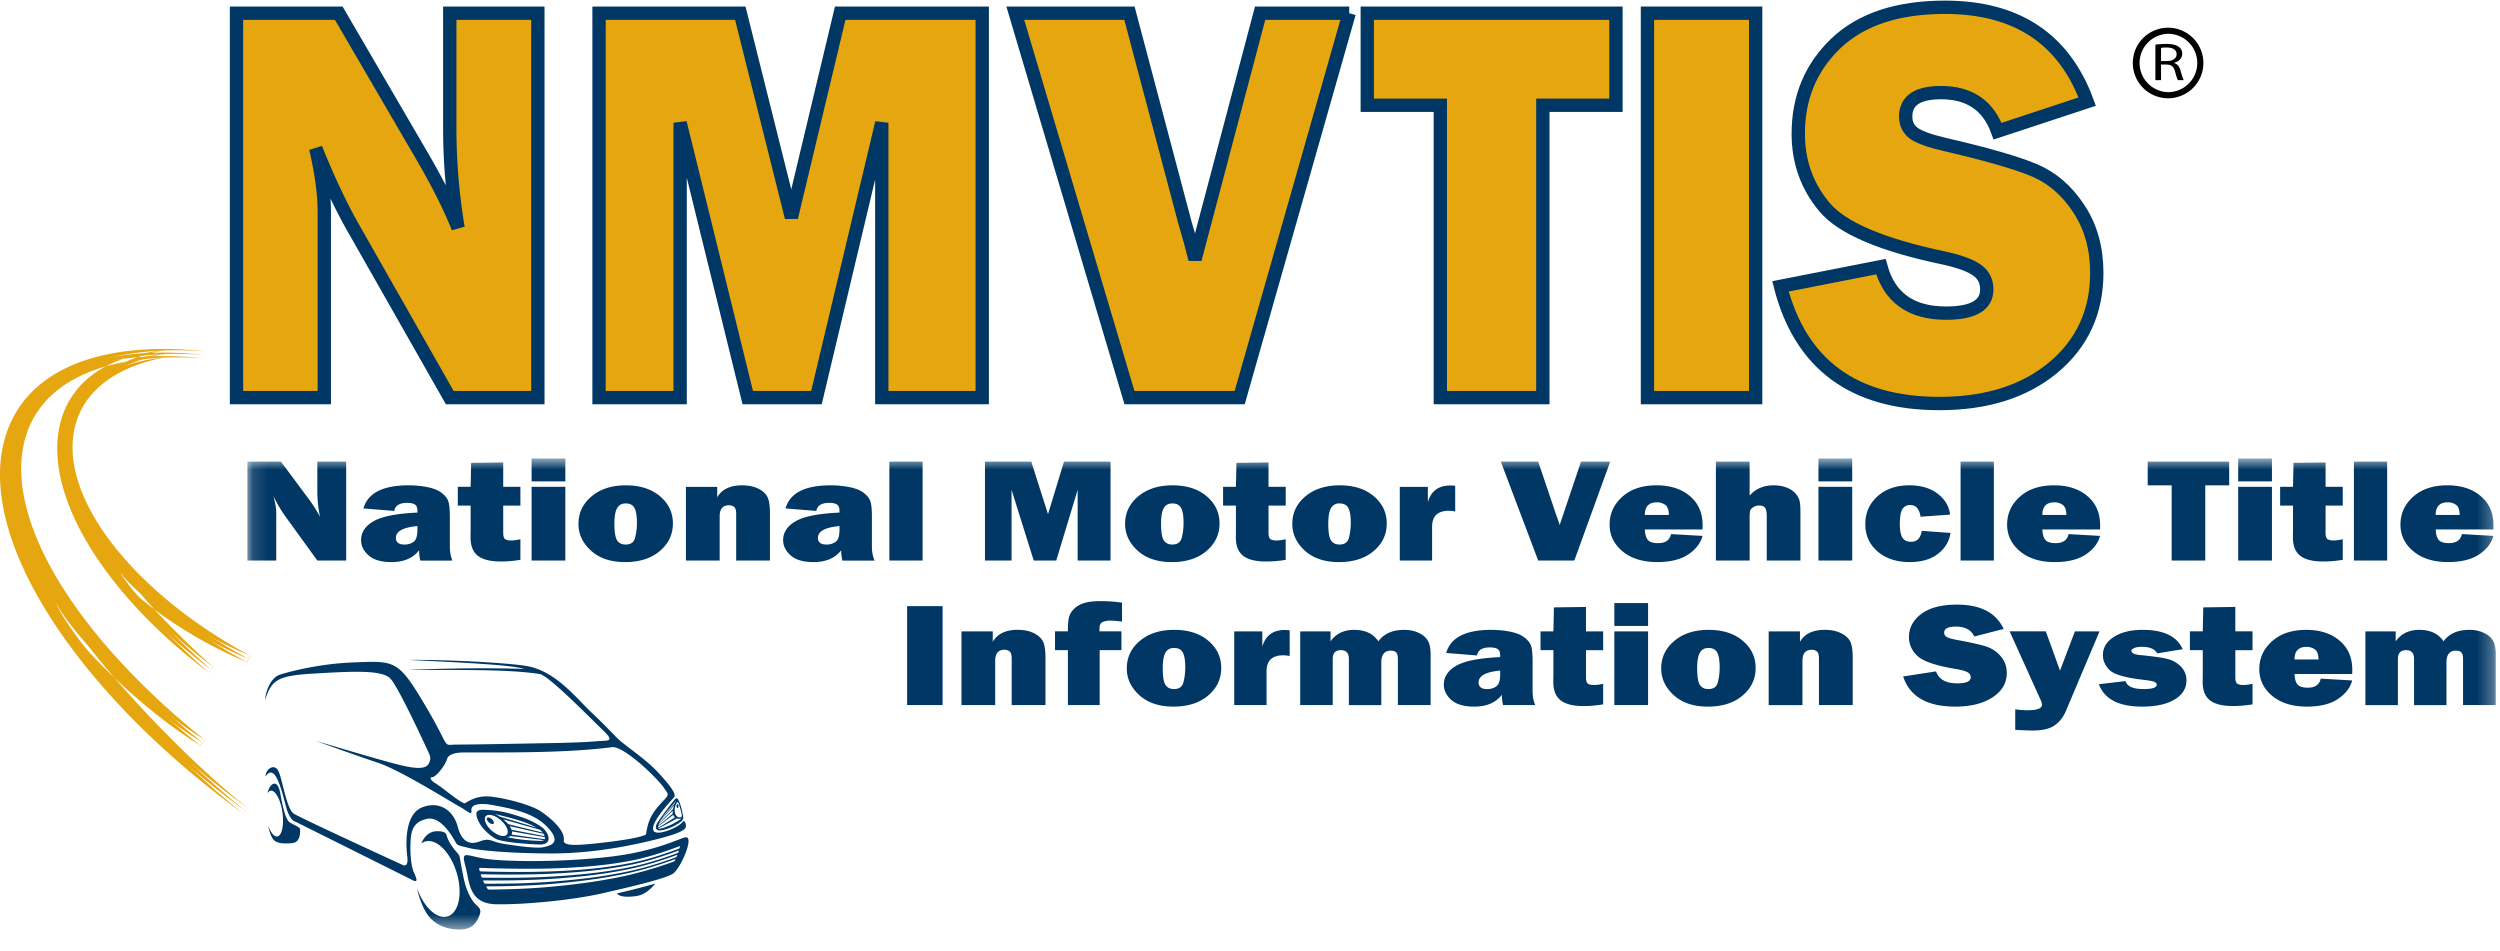 <svg width="163" height="62" xmlns="http://www.w3.org/2000/svg" xmlns:xlink="http://www.w3.org/1999/xlink">
    <defs>
        <path id="a" d="M.132.779h146.594V31.49H.132z"/>
    </defs>
    <g fill="none" fill-rule="evenodd">
        <path d="M141.36 6.408a2.304 2.304 0 0 1-2.302-2.302 2.304 2.304 0 0 1 2.302-2.3 2.304 2.304 0 0 1 2.301 2.301 2.304 2.304 0 0 1-2.302 2.301m.001-4.204a1.903 1.903 0 0 0 0 3.805 1.905 1.905 0 0 0 1.902-1.903 1.905 1.905 0 0 0-1.902-1.903" fill="#000"/>
        <path d="M140.532 2.913c.187-.031.452-.048.704-.048.392 0 .646.058.82.19a.535.535 0 0 1 .226.445c0 .309-.236.515-.536.598v.01c.22.062.349.23.417.473.094.327.16.552.22.643h-.38c-.046-.066-.11-.268-.19-.56-.083-.323-.235-.445-.568-.455h-.346v1.015h-.367V2.913zm.367 1.067h.375c.393 0 .64-.177.64-.445 0-.302-.265-.435-.653-.438-.176 0-.303.014-.362.028v.855z" fill="#000"/>
        <path d="M16.004 52.868C5.574 45.292-1.066 35.523.449 29.01c1.077-4.639 6.047-6.6 12.872-5.873-6.397-.445-10.993 1.461-11.98 5.692-1.246 5.374 3.674 13.034 11.853 19.587C9.162 45.94 4.81 41.5 3.64 39.305c1.16 2.643 7.365 9.587 12.365 13.563m-2.26-9.214C7.124 38.704 3.044 32.252 4.144 27.7c.66-2.733 3.075-4.285 6.473-4.606-3.256.635-5.502 2.312-6.011 4.927-.917 4.701 4.075 10.891 11.607 14.944-3.618-1.479-7.172-4.005-8.4-5.665.829 1.35 3.14 3.863 5.933 6.354" fill="#E6A60F"/>
        <path d="m16.005 52.867.137-.188C11.44 49.263 7.514 45.403 4.77 41.61 2.023 37.813.464 34.083.466 30.955c0-.66.069-1.293.208-1.895.455-1.944 1.597-3.385 3.305-4.365 1.708-.976 3.987-1.476 6.676-1.476.84 0 1.724.051 2.642.147l.024-.23.016-.233a25.481 25.481 0 0 0-1.786-.066c-2.76 0-5.128.487-6.932 1.471-1.805.983-3.046 2.484-3.504 4.467a7.956 7.956 0 0 0-.198 1.794c0 2.676 1.203 5.703 3.314 8.805 2.11 3.1 5.135 6.272 8.817 9.221l.145-.183.123-.197c-1.996-1.227-4.083-2.946-5.811-4.629-1.727-1.68-3.1-3.336-3.657-4.392l-.422.205c.306.693.919 1.626 1.748 2.72 2.485 3.274 6.915 7.93 10.685 10.93l.146-.183.137-.189-.137.19.145-.184c-2.486-1.977-5.282-4.699-7.594-7.254-1.156-1.279-2.194-2.513-3.011-3.592-.817-1.075-1.415-1.999-1.691-2.627l-.213.093-.208.11c.61 1.14 1.998 2.802 3.747 4.507 1.749 1.703 3.854 3.441 5.89 4.693l.269-.383c-3.651-2.924-6.646-6.068-8.724-9.118-2.08-3.05-3.234-6.009-3.232-8.543 0-.586.06-1.15.187-1.69.43-1.848 1.562-3.224 3.27-4.16 1.71-.936 4.005-1.417 6.71-1.417.568 0 1.152.022 1.755.064l.039-.464c-.93-.099-1.83-.148-2.69-.148-2.746 0-5.102.506-6.907 1.537C1.943 25.32.7 26.886.222 28.954A8.708 8.708 0 0 0 0 30.956c0 3.283 1.61 7.08 4.39 10.927 2.782 3.844 6.74 7.734 11.477 11.172l.282-.369-.145.182zm-2.122-9.399c-2.93-2.192-5.36-4.678-7.048-7.153-1.69-2.474-2.64-4.934-2.637-7.06 0-.52.056-1.023.172-1.499.318-1.314 1.049-2.33 2.116-3.073 1.068-.74 2.483-1.2 4.153-1.358l-.022-.232-.045-.229c-1.655.323-3.066.913-4.135 1.77-1.07.854-1.794 1.981-2.06 3.341a6.193 6.193 0 0 0-.111 1.19c0 2.347 1.229 4.904 3.312 7.348 2.086 2.446 5.035 4.78 8.527 6.655l.109-.204.089-.216a27.968 27.968 0 0 1-5.054-2.739C9.769 38.995 8.586 37.954 8 37.161l-.388.261c.433.7 1.224 1.67 2.259 2.786a58.024 58.024 0 0 0 3.718 3.621l.31-.348a56.837 56.837 0 0 1-3.687-3.592c-1.024-1.1-1.802-2.063-2.202-2.712l-.197.122-.19.14c.646.867 1.853 1.92 3.362 2.954a28.286 28.286 0 0 0 5.14 2.787l.2-.42c-3.445-1.854-6.353-4.157-8.391-6.548-2.043-2.393-3.205-4.868-3.204-7.046 0-.377.034-.743.105-1.1.245-1.252.898-2.27 1.892-3.069.994-.795 2.335-1.363 3.935-1.677l-.067-.459c-1.728.163-3.22.64-4.375 1.44a5.568 5.568 0 0 0-2.304 3.345 6.814 6.814 0 0 0-.184 1.61c.002 2.262.994 4.796 2.718 7.321 1.726 2.525 4.187 5.046 7.155 7.264l.278-.373h-.001zM35.067 25.925h-5.742l-6.296-11.073c-.808-1.42-1.622-3.146-2.441-5.177.37 1.615.556 2.986.556 4.112v12.138H15.42V.86h6.667l5.353 9.182c1.067 1.824 1.875 3.427 2.425 4.81a39.69 39.69 0 0 1-.54-6.573V.859h5.743v25.066h-.001z" fill="#E6A60F"/>
        <path d="M35.067 25.925h-5.742l-6.296-11.073c-.808-1.42-1.622-3.146-2.441-5.177.37 1.615.556 2.986.556 4.112v12.138H15.42V.86h6.667l5.353 9.182c1.067 1.824 1.875 3.427 2.425 4.81a39.69 39.69 0 0 1-.54-6.573V.859h5.743v25.066h-.001z" stroke="#003764" stroke-width=".869"/>
        <path fill="#E6A60F" d="M64.042.86v25.065h-6.55V8.003l-4.259 17.922h-4.479l-4.41-17.922v17.922h-5.287V.86h9.21L51.6 14.173 54.782.86z"/>
        <path stroke="#003764" stroke-width=".869" d="M64.042.86v25.065h-6.55V8.003l-4.259 17.922h-4.479l-4.41-17.922v17.922h-5.287V.86h9.21L51.6 14.173 54.782.86z"/>
        <path d="m87.968.86-7.14 25.065H73.64L66.198.86h7.442l3.62 13.662c.246.808.465 1.604.655 2.387L82.16.859h5.81-.001z" fill="#E6A60F"/>
        <path d="m87.968.86-7.14 25.065H73.64L66.198.86h7.442l3.62 13.662c.246.808.465 1.604.655 2.387L82.16.859h5.81-.001z" stroke="#003764" stroke-width=".869"/>
        <path fill="#E6A60F" d="M100.594 6.864v19.061H93.91V6.865h-4.764V.86h16.215v6.004z"/>
        <path stroke="#003764" stroke-width=".869" d="M100.594 6.864v19.061H93.91V6.865h-4.764V.86h16.215v6.004z"/>
        <path fill="#E6A60F" d="M107.414 25.925h7.055V.86h-7.055z"/>
        <path stroke="#003764" stroke-width=".869" d="M107.414 25.925h7.055V.86h-7.055z"/>
        <path d="m116.085 18.671 6.55-1.286c.549 2.02 1.964 3.031 4.242 3.031 1.773 0 2.66-.514 2.66-1.543 0-.538-.208-.955-.622-1.249-.405-.305-1.135-.575-2.19-.807-4.03-.845-6.616-1.946-7.761-3.306-1.145-1.359-1.717-2.956-1.717-4.793 0-2.362.817-4.326 2.458-5.894 1.65-1.567 4.019-2.35 7.105-2.35 4.68 0 7.772 2.05 9.277 6.152l-5.843 1.928c-.605-1.678-1.835-2.516-3.687-2.516-1.537 0-2.306.52-2.306 1.56 0 .466.174.827.522 1.084.347.256 1.02.501 2.02.735 2.75.636 4.703 1.2 5.858 1.69 1.158.49 2.123 1.328 2.897 2.515.775 1.174 1.162 2.565 1.162 4.168 0 2.534-.943 4.591-2.83 6.17-1.884 1.566-4.36 2.35-7.424 2.35-5.6 0-9.06-2.546-10.371-7.639" fill="#E6A60F"/>
        <path d="m116.085 18.671 6.55-1.286c.549 2.02 1.964 3.031 4.242 3.031 1.773 0 2.66-.514 2.66-1.543 0-.538-.208-.955-.622-1.249-.405-.305-1.135-.575-2.19-.807-4.03-.845-6.616-1.946-7.761-3.306-1.145-1.359-1.717-2.956-1.717-4.793 0-2.362.817-4.326 2.458-5.894 1.65-1.567 4.019-2.35 7.105-2.35 4.68 0 7.772 2.05 9.277 6.152l-5.843 1.928c-.605-1.678-1.835-2.516-3.687-2.516-1.537 0-2.306.52-2.306 1.56 0 .466.174.827.522 1.084.347.256 1.02.501 2.02.735 2.75.636 4.703 1.2 5.858 1.69 1.158.49 2.123 1.328 2.897 2.515.775 1.174 1.162 2.565 1.162 4.168 0 2.534-.943 4.591-2.83 6.17-1.884 1.566-4.36 2.35-7.424 2.35-5.6 0-9.06-2.546-10.371-7.639z" stroke="#003764" stroke-width=".869"/>
        <g transform="translate(16 29.114)">
            <mask id="b" fill="#fff">
                <use xlink:href="#a"/>
            </mask>
            <path d="M2.274 22.605c.073.412.283 1.652.6 1.885.302.217.692.3.692.482s.038.828-.51.883c-.546.055-.947.022-1.173-.173-.168-.142-.312-.527-.408-.995.132.384.315.663.5.725.32.107.53-.47.469-1.287-.061-.82-.37-1.568-.69-1.676-.127-.043-.237.024-.32.17.062-.264.16-.472.304-.578.339-.252.494.32.536.564zm23.232 6.7c-.247.04-1.095.139-1.273-.171a49.301 49.301 0 0 0 2.495-.638c-.333.38-.683.723-1.222.809zm-11.515-2.44c.062.367.2 1.133.302 1.543.137.55.428 1.15.705 1.426.276.275.428.353.23.813-.2.46-.475.857-1.32.843-.843-.015-1.732-.337-2.208-1.257a5.415 5.415 0 0 1-.512-1.44c.356 1.017 1.03 1.798 1.68 1.868.805.084 1.27-.951 1.039-2.315-.232-1.361-1.072-2.534-1.878-2.62a.768.768 0 0 0-.566.156c.2-.454.522-.802 1.05-.802.154 0 .536.009.598.245.13.487.464.89.698 1.162.134.156.146.177.182.379zm13.99.052c-1.021.366-2.01.672-2.992.888a32.18 32.18 0 0 1-2.902.492 48.353 48.353 0 0 1-3.106.29 58.16 58.16 0 0 1-3.212.09c-.046 0-.068.024-.052.052l.068.106c.018.03.07.053.112.053 1.059-.014 2.1-.041 3.12-.113a49.558 49.558 0 0 0 3.049-.313c.965-.132 1.92-.295 2.867-.508a25.863 25.863 0 0 0 2.969-.885c.04-.015.083-.044.094-.067.01-.024.027-.05.039-.075.01-.021-.012-.026-.053-.01zm.12-.277c-1.032.376-2.032.688-3.028.897-.964.205-1.946.353-2.941.464a48.991 48.991 0 0 1-3.2.242 67.599 67.599 0 0 1-3.363.045c-.048 0-.076.024-.061.053.016.037.034.076.052.11.017.03.069.054.114.054 1.12 0 2.215-.011 3.284-.07a49.737 49.737 0 0 0 3.149-.27 31.75 31.75 0 0 0 2.92-.478c.993-.213 1.986-.522 3.01-.892.044-.015.084-.045.092-.07a.756.756 0 0 0 .033-.075c.009-.021-.02-.024-.06-.01zm.095-.281c-1.042.386-2.052.704-3.054.908-.974.198-1.964.334-2.971.43a47.78 47.78 0 0 1-3.265.193 76.576 76.576 0 0 1-3.486-.005c-.047-.001-.081.025-.072.055l.04.114c.01.03.06.056.11.056 1.174.015 2.315.017 3.42-.024a48.778 48.778 0 0 0 3.23-.22c1-.103 1.99-.246 2.96-.448.999-.208 2.002-.521 3.038-.902.043-.015.082-.048.088-.07.009-.026.018-.05.025-.077.007-.022-.021-.025-.063-.01zm.068-.286c-1.053.395-2.07.72-3.073.919-.977.192-1.975.317-2.988.398a46.859 46.859 0 0 1-3.307.138 84.19 84.19 0 0 1-3.574-.057c-.051-.001-.09.023-.082.056.009.04.014.078.025.116.008.03.057.059.108.06 1.213.03 2.388.049 3.526.025a47.13 47.13 0 0 0 3.285-.165 27.719 27.719 0 0 0 2.984-.418c1.003-.201 2.015-.522 3.062-.914.044-.015.079-.047.084-.07.005-.025.012-.053.016-.08.003-.021-.023-.025-.066-.008zm-.09-2.754c-.035 0-.066.057-.067.125 0 .068.027.124.064.124.037 0 .067-.056.068-.124 0-.07-.028-.125-.064-.125zm-.06-.07a.91.91 0 0 0-.125.488c.015.314.195.493.399.43.08-.025.072-.123.05-.222a5.284 5.284 0 0 0-.178-.634c-.037-.094-.068-.187-.146-.063zm.346.98a.396.396 0 0 1-.323.017c-.095.05-.186.104-.271.15l-.243.134-.384.207c-.113.06-.22.114-.315.162.019.032.055.035.096.023a3.23 3.23 0 0 0 .588-.198c.067-.028.137-.06.21-.098a4.097 4.097 0 0 0 .453-.257c.076-.05.113-.082.189-.14zm-.45-.054a.384.384 0 0 1-.121-.161c-.136.109-.254.2-.357.28l-.256.199c-.147.11-.264.197-.358.264a.364.364 0 0 0-.007.098 13.874 13.874 0 0 0 .642-.39l.208-.131c.075-.047.159-.1.249-.16zm-.144-.246a.745.745 0 0 1-.005-.19 21.047 21.047 0 0 1-.546.533c-.143.135-.26.239-.354.325a1.884 1.884 0 0 0-.032.11 27.314 27.314 0 0 0 .604-.492l.333-.286zm.01-.291c.012-.05.025-.098.04-.147l.042-.115a5.854 5.854 0 0 1-.181.216 12.528 12.528 0 0 1-.423.48c-.114.125-.212.227-.296.315l-.022.04a1.014 1.014 0 0 0-.053.11 22.9 22.9 0 0 0 .345-.332l.238-.24c.09-.092.193-.203.31-.326v-.001zm.12-.382.074-.17c-.087.127-.19.249-.29.37l-.158.188c-.093.108-.183.217-.267.32a3.78 3.78 0 0 0-.228.314l.239-.268c.103-.117.209-.24.318-.366l.172-.214c.056-.072.084-.097.14-.174zm-1.001 1.776c.37-.021.952-.224 1.41-.585.11-.086.163-.182.13-.363-.061-.337-.151-.784-.33-1.084-.073-.126-.168-.046-.254.062-.373.469-.721.918-1.055 1.414-.277.41-.058.567.099.556zm1.755.447c-.316-.026-1.814.907-5.074 1.277-3.261.37-6.837.315-8.068.113-1.23-.2-1.555-.56-1.268.47.287 1.032.182 2.478 2.04 2.506 1.86.027 4.94-.27 6.895-.715 1.955-.447 4.02-.94 4.57-1.26.493-.284 1.398-2.347.905-2.391zm-12.888-1.292c-.067-.011-.108.01-.121.053-.012.039 0 .093.037.15a.546.546 0 0 0 .133.143.458.458 0 0 0 .152.075c.049.012.09.006.113-.015.026-.021.035-.06.018-.113a.419.419 0 0 0-.124-.18.474.474 0 0 0-.208-.113zm.15-.16c-.217-.038-.35.032-.39.166-.038.122.004.297.122.485.107.174.262.333.425.454.157.117.329.205.487.244.16.038.286.017.365-.047.082-.07.112-.195.059-.367-.058-.19-.205-.395-.398-.571-.204-.186-.452-.328-.67-.364zm.562.099a1.181 1.181 0 0 0-.438-.202c.737.192 2.062.469 2.843.923l-2.405-.721zm.558.49a1.743 1.743 0 0 0-.17-.175l-.15-.133 1.506.426.863.243.066.05a.84.84 0 0 1 .142.145c-.281-.066-.602-.146-.978-.238-.36-.088-.78-.192-1.28-.317zm.22.37a1.072 1.072 0 0 0-.125-.24l1.228.282.986.223c.03.052.053.103.068.152l-.966-.188-1.19-.23zm.002.314a.36.36 0 0 0 .026-.208l1.203.212c.362.065.672.118.943.165a.222.222 0 0 1-.012.133l-.848-.117-1.312-.185zm-.356.15c.12.02.217-.002.283-.056l1.425.174.757.094c-.061.042-.154.05-.258.049-.727-.022-1.502-.09-2.207-.26zm2.256.499c-.21.009-2.444-.107-2.928-.371-.5-.275-1.076-.84-1.235-1.42-.072-.257-.061-.49.437-.474.98.03 1.586.177 2.524.497a4.9 4.9 0 0 1 1.26.627c.44.305.778 1.11-.058 1.14zm8.112-3.571c-.272-.537-2.662-2.877-3.461-2.775-2.954.379-6.651.344-9.698.344-.401 0-.973.087-1.06.429-.085.343-.695 1.185-.981 1.185-.162 0-.094.199.165.356.569.347 1.433 1.132 1.936 1.344.09.037.677-.573 1.796-.43 1.117.14 2.524.554 3.093.892.493.296 1.712 1.242 1.602 1.945-.044.284.452.326 1.025.298.759-.036 3.35-.312 4.128-.586.273-.095.189-.055.25-.36.04-.196.104-.453.204-.697.2-.486.544-.858.859-1.2.314-.344.429-.401.142-.745zM11.99 20.053s-1.975-4.342-2.545-4.933c-.568-.593-2.7-.45-5.09-.31-2.358.137-2.656.469-3.074 1.722.06-.74.45-1.497.979-1.662.85-.266 2.707-.712 4.734-.791 2.76-.108 2.947-.201 4.717 2.779 1.769 2.979 1.055 2.575 2.079 2.575 1.024 0 4.22-.062 5.927-.093 1.705-.032 2.42-.062 3.196-.125.776-.06 1.21.063.372-.745-.838-.807-2.936-2.948-3.817-3.506a2.008 2.008 0 0 0-.221-.121c-2.062-.344-5.767-.26-8.687-.281 2.407-.09 4.876-.146 7.627-.063l-.13-.033c-.937-.22-3.09-.343-7.44-.553 2.386-.027 6.418.175 7.734.4 1.822.31 3.138 1.99 4.13 2.945a45.991 45.991 0 0 1 1.707 1.699c.473.495 1.83 1.339 2.699 2.27.868.932 1.222 1.449 1.062 1.643-.16.193-1.478 1.554-1.364 2.113.105.514 1.616-.131 1.885-.47.099-.124.176-.137.232.086.055.224.147.455-1.437.886-1.584.432-4.378 1.046-7.284 1.046-2.91 0-4.966-.23-5.424-.36-.458-.13-.71-.117-.832-.337-.122-.221-.926-1.752-1.87-1.56-.943.193-1.054.806-1.088 1.529-.033.724.036 1.557.216 1.956.18.4.31.719-.097.507-.408-.212-7.317-3.653-7.61-3.8-.082-.041-.225-.014-.483-.554-.261-.541-.708-3.541-1.484-2.398.01-.505.638-.943.894-.241.254.702.512 2.367.953 2.662.442.293 7.105 3.348 7.105 3.348s.393.213.294-.556c-.097-.768-.19-2.765.989-3.21 1.177-.446 2.04.282 2.294 1.25.254.969.752 1.242 1.438.98.686-.261.727.017 1.547.153.822.133 2.148.32 2.606.223.456-.1 1.238-.284.26-1.312-.86-.903-2.154-1.173-3.552-1.432-.857-.16-1.433-.057-1.4.335.033.39-.164.098-.817-.261-.653-.36-3.807-2.346-5.275-2.835-1.471-.491-4.083-1.437-4.083-1.437s3.168.946 4.474 1.306c1.307.359 2.62.732 2.914.2.193-.352.063-.564.04-.635zm99.609-9.745c-1.012 0-1.788.2-2.328.605-.538.403-.806.908-.806 1.517 0 .473.188.884.562 1.234.376.349 1.225.633 2.545.85.345.06.584.129.716.207.137.076.204.184.204.322 0 .265-.29.398-.871.398-.746 0-1.211-.261-1.391-.78l-2.145.33c.43 1.312 1.563 1.966 3.398 1.966 1.004 0 1.815-.201 2.432-.604.619-.407.927-.935.927-1.588 0-.413-.126-.77-.38-1.073a2.042 2.042 0 0 0-.95-.648c-.377-.126-1.018-.27-1.918-.434-.328-.06-.548-.123-.662-.19-.116-.067-.172-.16-.172-.28 0-.265.252-.4.756-.4.607 0 1.009.216 1.209.647l1.913-.495c-.492-1.057-1.505-1.584-3.04-1.584zm18.145.15-2.091.03-.032 1.563h-.84v1.225h.84v1.517l-.006.564c0 .544.158.94.475 1.189.32.249.818.374 1.495.374.419 0 .846-.037 1.28-.11V15.47a2.948 2.948 0 0 1-.63.078.817.817 0 0 1-.33-.065c-.108-.047-.161-.19-.161-.434v-1.772h1.12V12.05h-1.12v-1.592zm-6.035 1.495c-.776 0-1.403.152-1.882.458-.477.303-.717.699-.717 1.19 0 .355.142.676.424.965.283.287.996.498 2.136.634.412.047.674.094.784.14.11.045.165.109.165.19 0 .188-.285.283-.854.283-.69 0-1.082-.173-1.182-.52l-1.737.205c.36.973 1.3 1.459 2.818 1.459.902 0 1.608-.154 2.119-.462.515-.31.773-.727.773-1.251a1.23 1.23 0 0 0-.348-.881 1.813 1.813 0 0 0-.84-.501c-.327-.092-.95-.181-1.87-.27-.352-.035-.53-.131-.53-.288 0-.053.058-.107.172-.16.118-.057.296-.085.53-.085.497 0 .822.142.977.426l1.667-.271c-.376-.84-1.245-1.261-2.605-1.261zm10.653 0c-.926 0-1.668.247-2.222.742-.557.495-.834 1.1-.834 1.82 0 .693.282 1.274.843 1.743.565.467 1.318.699 2.263.699.85 0 1.523-.165 2.019-.496.499-.334.812-.737.932-1.21l-2.052-.118c-.085.395-.365.59-.843.59-.332 0-.557-.071-.675-.217-.117-.148-.18-.373-.187-.675h3.757c.005-.117.006-.207.006-.275 0-.804-.278-1.437-.833-1.904-.553-.466-1.276-.7-2.174-.7zm7.377 0c-.674 0-1.186.249-1.54.747v-.648h-1.975v4.807h2.119v-3.006c0-.385.179-.577.535-.577.346 0 .519.192.519.577v3.006h2.113v-2.78c0-.513.205-.77.617-.77.173 0 .293.04.359.122.07.078.105.219.105.422v3.005h2.135v-3.271c0-.424-.063-.74-.188-.94-.121-.205-.32-.372-.596-.501a2.173 2.173 0 0 0-.95-.193c-.753 0-1.31.249-1.676.747-.326-.498-.852-.747-1.577-.747zm-26.71.099 2.014 4.456a.869.869 0 0 1 .095.326c0 .24-.316.36-.95.36-.242 0-.506-.02-.794-.058v1.338c.578.029.945.043 1.103.043.658 0 1.147-.112 1.463-.336.315-.221.56-.527.729-.921l2.2-5.208h-1.605l-.97 2.562-.927-2.563h-2.357zm19.355 1.01c.22 0 .405.059.553.172.15.109.226.327.23.65h-1.565c0-.547.26-.821.78-.821h.002zm-29.587 3.796h-2.202v-3.024c0-.25-.045-.41-.138-.478a.53.53 0 0 0-.337-.104c-.4 0-.6.24-.6.719v2.888h-2.202v-4.807h2.04v.68c.303-.521.84-.78 1.618-.78.408 0 .752.069 1.03.204.284.133.487.305.608.519.122.212.183.58.183 1.107v3.077-.001zm-15.542-5.16h2.2v-1.493h-2.2v1.493zm6.145.255c-.916 0-1.66.239-2.233.718-.57.478-.856 1.078-.856 1.797 0 .668.274 1.25.822 1.748.548.493 1.288.742 2.217.742.942 0 1.697-.24 2.263-.72.57-.481.855-1.081.855-1.8 0-.712-.28-1.304-.843-1.777-.56-.472-1.302-.708-2.225-.708zm-6.145 4.905h2.2v-4.806h-2.2v4.806zm6.135-3.725c.276 0 .466.1.573.299.107.198.16.522.16.973 0 .33-.038.649-.115.956-.074.303-.281.453-.624.453-.243 0-.424-.088-.546-.266-.121-.178-.182-.545-.182-1.095 0-.47.059-.808.176-1.012.117-.205.305-.308.558-.308zm-7.983-2.674-2.092.029-.032 1.564h-.84v1.224h.84v1.517l-.007.563c0 .545.16.94.476 1.19.319.249.818.374 1.496.374.418 0 .845-.037 1.278-.11V15.47a2.94 2.94 0 0 1-.628.079.822.822 0 0 1-.331-.066c-.107-.047-.16-.19-.16-.434v-1.772h1.119v-1.224h-1.12v-1.593zM72.29 11.953c-.673 0-1.186.25-1.54.747v-.648h-1.976v4.806h2.12v-3.005c0-.384.178-.577.535-.577.345 0 .518.193.518.577v3.006h2.114v-2.78c0-.512.206-.77.617-.77.174 0 .293.04.359.122.07.078.105.219.105.422v3.005h2.135v-3.271c0-.424-.062-.738-.188-.94-.121-.205-.32-.372-.595-.501-.271-.131-.59-.192-.95-.192-.755 0-1.313.249-1.676.746-.328-.497-.853-.747-1.578-.747zm8.932 0c-1.665 0-2.643.502-2.93 1.508l2.008.16c.059-.35.343-.524.849-.524.218 0 .383.034.494.105.113.069.169.208.169.419v.108c-1.372.063-2.33.252-2.87.567-.536.314-.804.722-.804 1.23 0 .375.164.708.49.997.33.29.829.435 1.49.435.806 0 1.407-.257 1.804-.771 0 .243.026.467.078.67h2.097c-.116-.257-.172-.567-.172-.935v-1.918c0-.52-.04-.871-.115-1.053-.075-.182-.222-.356-.442-.521-.221-.164-.521-.282-.9-.358a6.047 6.047 0 0 0-1.246-.117v-.002zm-13.457.008c-.764 0-1.251.36-1.462 1.083v-.992h-1.831v4.806h2.107v-2.201c0-.698.364-1.045 1.093-1.045.12 0 .26.015.415.047v-1.676a3.343 3.343 0 0 0-.322-.021v-.001zm14.047 2.648v.23c0 .412-.082.675-.247.795-.166.12-.368.18-.603.18-.371 0-.557-.145-.557-.435 0-.43.469-.686 1.407-.77zM55.738 10.08c-.458 0-.824.046-1.096.14-.272.093-.49.227-.651.404a1.15 1.15 0 0 0-.304.547c-.04.189-.06.48-.06.879h-.84v1.224h.84v3.583H55.7v-3.583h1.418V12.05h-1.433v-.17c0-.233.07-.38.215-.44.143-.06.3-.09.474-.09.172 0 .433.02.782.062v-1.234a9.826 9.826 0 0 0-1.418-.098h-.001zm-5.394 1.872c-.776 0-1.315.26-1.616.78v-.681h-2.041v4.806h2.2V13.97c0-.477.2-.72.6-.72a.53.53 0 0 1 .338.106c.093.069.137.228.137.478v3.023h2.203V13.78c0-.527-.061-.895-.183-1.106-.12-.214-.324-.386-.606-.52-.28-.135-.624-.203-1.032-.203zm10.212 0c-.916 0-1.661.239-2.235.718-.57.478-.854 1.078-.854 1.797 0 .668.274 1.25.82 1.748.549.493 1.288.742 2.219.742.942 0 1.697-.24 2.263-.72.569-.481.855-1.081.855-1.8 0-.712-.282-1.304-.845-1.777-.56-.472-1.3-.708-2.223-.708zm-.011 1.18c.277 0 .467.1.574.299.107.198.16.522.16.973 0 .33-.038.649-.116.956-.074.303-.281.453-.623.453-.244 0-.424-.088-.546-.266-.121-.178-.182-.545-.182-1.095 0-.47.058-.808.176-1.012.118-.205.304-.308.557-.308zm-17.401 3.725h2.312v-6.45h-2.312v6.45zm101.372-11.15 2.05.119c-.121.472-.43.878-.931 1.21-.495.33-1.17.496-2.02.496-.945 0-1.698-.233-2.261-.7-.563-.468-.844-1.05-.844-1.743 0-.718.277-1.324.832-1.82.556-.494 1.297-.741 2.224-.741.897 0 1.622.232 2.173.699.556.467.834 1.102.834 1.904 0 .067-.002.159-.006.275h-3.756c.006.302.069.528.187.676.118.144.34.216.673.216.477 0 .76-.196.845-.59zm-.145-1.247c-.003-.324-.081-.542-.23-.652a.886.886 0 0 0-.553-.17c-.522 0-.784.275-.784.822h1.567zm-6.896 2.973h2.168V.983h-2.168v6.45zm-9.693-4.905v4.905h-2.19V2.529h-1.562V.983h5.313v1.546h-1.561zM111.83 7.435H114V.983h-2.17v6.453-.001zm-3.342-4.906c-.85 0-1.542.239-2.076.719-.53.474-.794 1.08-.794 1.817 0 .723.268 1.316.8 1.778.539.46 1.234.69 2.092.69.764 0 1.378-.175 1.837-.53.463-.351.74-.81.828-1.37l-1.876-.136c-.073.475-.308.713-.7.713-.27 0-.458-.093-.57-.283-.106-.19-.16-.48-.16-.874 0-.458.054-.778.16-.96.112-.185.284-.28.52-.28.367 0 .592.254.672.763l1.926-.138c-.07-.551-.342-1.008-.817-1.366-.474-.363-1.088-.543-1.843-.543zm9.434 0c-.927 0-1.668.246-2.224.742-.555.495-.833 1.1-.833 1.819 0 .693.282 1.275.844 1.744.563.466 1.317.7 2.262.7.849 0 1.523-.165 2.02-.496.5-.334.81-.74.932-1.211l-2.052-.118c-.085.394-.366.59-.845.59-.331 0-.555-.072-.673-.216-.118-.148-.18-.374-.187-.676h3.757c.005-.116.005-.208.005-.274 0-.803-.278-1.44-.832-1.905-.553-.468-1.277-.7-2.174-.7zm.022 1.11a.88.88 0 0 1 .552.17c.15.109.227.328.23.652h-1.565c0-.546.26-.822.783-.822zm-16.556 3.795h-2.197V4.543c0-.266-.035-.447-.104-.544-.066-.1-.198-.153-.392-.153a.677.677 0 0 0-.397.119c-.11.077-.175.155-.193.237a2.89 2.89 0 0 0-.028.515v2.717h-2.201V.983h2.2v2.212c.398-.444.917-.666 1.557-.666.324 0 .606.049.849.145.247.096.436.218.568.369.134.152.222.298.265.44.049.142.073.417.073.823v3.128zm-8.437-1.725 2.053.118c-.121.472-.433.878-.933 1.21-.496.33-1.17.496-2.018.496-.946 0-1.7-.233-2.263-.7-.562-.468-.843-1.05-.843-1.743 0-.718.277-1.324.832-1.82.555-.494 1.297-.741 2.224-.741.897 0 1.622.232 2.174.699.555.467.834 1.102.834 1.904 0 .067-.003.159-.007.275h-3.758c.009.302.07.528.189.676.117.144.34.216.672.216.479 0 .76-.196.844-.59zM92.81 4.46c-.005-.324-.081-.542-.232-.652a.882.882 0 0 0-.553-.17c-.52 0-.783.275-.783.822h1.568zM88.986.983l-2.34 6.45h-2.355L81.853.984h2.438L85.478 4.5c.08.208.152.412.214.614l1.39-4.131h1.904zm-11.613 6.45h-2.107V2.628h1.83v.994c.21-.721.698-1.082 1.463-1.082.078 0 .183.005.32.017v1.679a2.05 2.05 0 0 0-.414-.047c-.73 0-1.092.348-1.092 1.044v2.202zM66.708 1.036l-2.091.028-.034 1.563h-.838v1.226h.838v1.517l-.005.562c0 .546.158.942.474 1.19.32.25.818.374 1.495.374a7.7 7.7 0 0 0 1.28-.108V6.044a2.903 2.903 0 0 1-.628.082.861.861 0 0 1-.33-.067c-.107-.047-.161-.193-.161-.434V3.85h1.12V2.626h-1.12V1.035zm-6.261 1.494c-.916 0-1.661.239-2.235.719-.57.478-.856 1.077-.856 1.795 0 .668.274 1.25.823 1.749.548.494 1.288.742 2.218.742.942 0 1.695-.24 2.26-.72.57-.48.856-1.082.856-1.8 0-.712-.281-1.304-.843-1.776-.56-.473-1.3-.71-2.224-.71zm10.902 0c-.917 0-1.662.239-2.236.719-.57.478-.854 1.077-.854 1.795 0 .668.273 1.25.82 1.749.549.494 1.289.742 2.219.742.94 0 1.696-.24 2.263-.72.57-.48.854-1.082.854-1.8 0-.712-.281-1.304-.844-1.776-.56-.473-1.3-.71-2.223-.71zM60.435 3.71c.276 0 .467.099.574.297.106.199.16.523.16.973 0 .332-.04.65-.116.955-.074.303-.28.454-.623.454-.243 0-.426-.088-.547-.264-.121-.18-.183-.546-.183-1.097 0-.47.06-.807.178-1.011.118-.205.303-.308.557-.308zm10.9 0c.277 0 .47.099.575.297.108.199.16.523.16.973 0 .332-.038.65-.115.955-.074.303-.281.454-.624.454-.243 0-.426-.088-.546-.264-.122-.18-.181-.546-.181-1.097 0-.47.058-.807.175-1.011a.599.599 0 0 1 .556-.308zM56.408.983v6.45h-2.145V2.823l-1.396 4.612h-1.467l-1.446-4.612v4.612H48.22V.983h3.018L52.33 4.41 53.373.983h3.034zm-14.422 6.45h2.168V.984h-2.168v6.45zm87.944-5.16h2.2V.779h-2.2v1.494zm5.698-1.237-2.091.027-.033 1.563h-.84v1.226h.84V5.37l-.006.56c0 .547.158.943.476 1.192.32.249.818.373 1.495.373.418 0 .845-.036 1.279-.108V6.045a2.958 2.958 0 0 1-.63.08.859.859 0 0 1-.33-.066c-.107-.047-.16-.192-.16-.434V3.85h1.12V2.626h-1.12v-1.59zm-5.698 6.399h2.2V2.627h-2.2v4.808zm-27.366-5.161h2.2V.78h-2.2v1.494zm0 5.16h2.2V2.627h-2.2v4.807zM18.66 2.274h2.2V.78h-2.2v1.494zM.13.983v6.452H2.01V4.31c0-.29-.061-.642-.182-1.06.269.524.534.969.8 1.334l2.063 2.85h1.88V.983H4.69v1.909c0 .576.059 1.142.177 1.692a8.98 8.98 0 0 0-.795-1.238L2.318.983H.132zm16.68.053-2.092.028-.032 1.563h-.838v1.225h.838V5.37l-.006.56c0 .547.158.943.474 1.192.322.249.82.373 1.496.373.42 0 .846-.036 1.28-.108V6.046c-.243.053-.452.08-.63.08a.856.856 0 0 1-.33-.066c-.108-.047-.16-.192-.16-.434V3.85h1.12V2.626H16.81v-1.59zM10.626 2.53c-1.666 0-2.643.502-2.93 1.507l2.01.162c.058-.351.34-.527.849-.527.217 0 .38.036.49.105.115.069.172.21.172.422v.107c-1.373.064-2.328.252-2.868.569-.538.312-.806.72-.806 1.227 0 .376.164.707.49.998.33.29.828.434 1.49.434.805 0 1.407-.256 1.804-.771 0 .243.026.468.078.672H13.5c-.114-.258-.171-.57-.171-.935V4.58c0-.52-.04-.871-.116-1.053-.074-.184-.221-.357-.441-.522-.221-.162-.521-.282-.9-.357a6.204 6.204 0 0 0-1.247-.118zm14.18 0c-.917 0-1.661.239-2.235.718-.57.479-.855 1.077-.855 1.796 0 .668.273 1.25.822 1.748.548.495 1.286.743 2.218.743.94 0 1.696-.241 2.262-.72.57-.481.855-1.082.855-1.8 0-.713-.283-1.304-.845-1.776-.56-.473-1.3-.71-2.223-.71zm7.574 0c-.776 0-1.315.26-1.617.779v-.681h-2.04v4.807h2.2V4.547c0-.478.202-.718.602-.718.136 0 .248.035.337.104.09.069.137.229.137.478v3.024H34.2V4.358c0-.526-.06-.895-.182-1.106-.122-.214-.324-.387-.606-.52-.28-.136-.626-.202-1.033-.202zm5.765 0c-1.666 0-2.642.502-2.93 1.507l2.01.162c.058-.351.34-.527.85-.527.217 0 .379.036.49.105.113.069.17.21.17.422v.107c-1.371.064-2.327.252-2.868.569-.536.312-.806.72-.806 1.227 0 .376.165.707.492.998.33.29.827.434 1.489.434.805 0 1.407-.256 1.805-.771 0 .243.025.468.077.672h2.097a2.305 2.305 0 0 1-.173-.935V4.58c0-.52-.038-.871-.115-1.053-.073-.184-.22-.357-.441-.522-.22-.162-.521-.282-.9-.357a6.204 6.204 0 0 0-1.247-.118zM18.66 7.434h2.2V2.627h-2.2v4.807zm6.134-3.724c.275 0 .468.1.574.298.106.199.16.523.16.973 0 .332-.04.649-.115.955-.074.303-.283.454-.624.454-.243 0-.426-.088-.547-.264-.121-.18-.182-.545-.182-1.097 0-.47.059-.807.177-1.011.118-.205.303-.308.557-.308zM11.217 5.185v.232c0 .41-.083.674-.248.793a.985.985 0 0 1-.601.18c-.371 0-.556-.145-.556-.434 0-.43.468-.687 1.406-.771h-.001zm27.519 0v.232c0 .41-.082.674-.248.793a.987.987 0 0 1-.601.18c-.372 0-.558-.145-.558-.434 0-.43.469-.687 1.407-.771z" fill="#003764" mask="url(#b)"/>
        </g>
    </g>
</svg>
